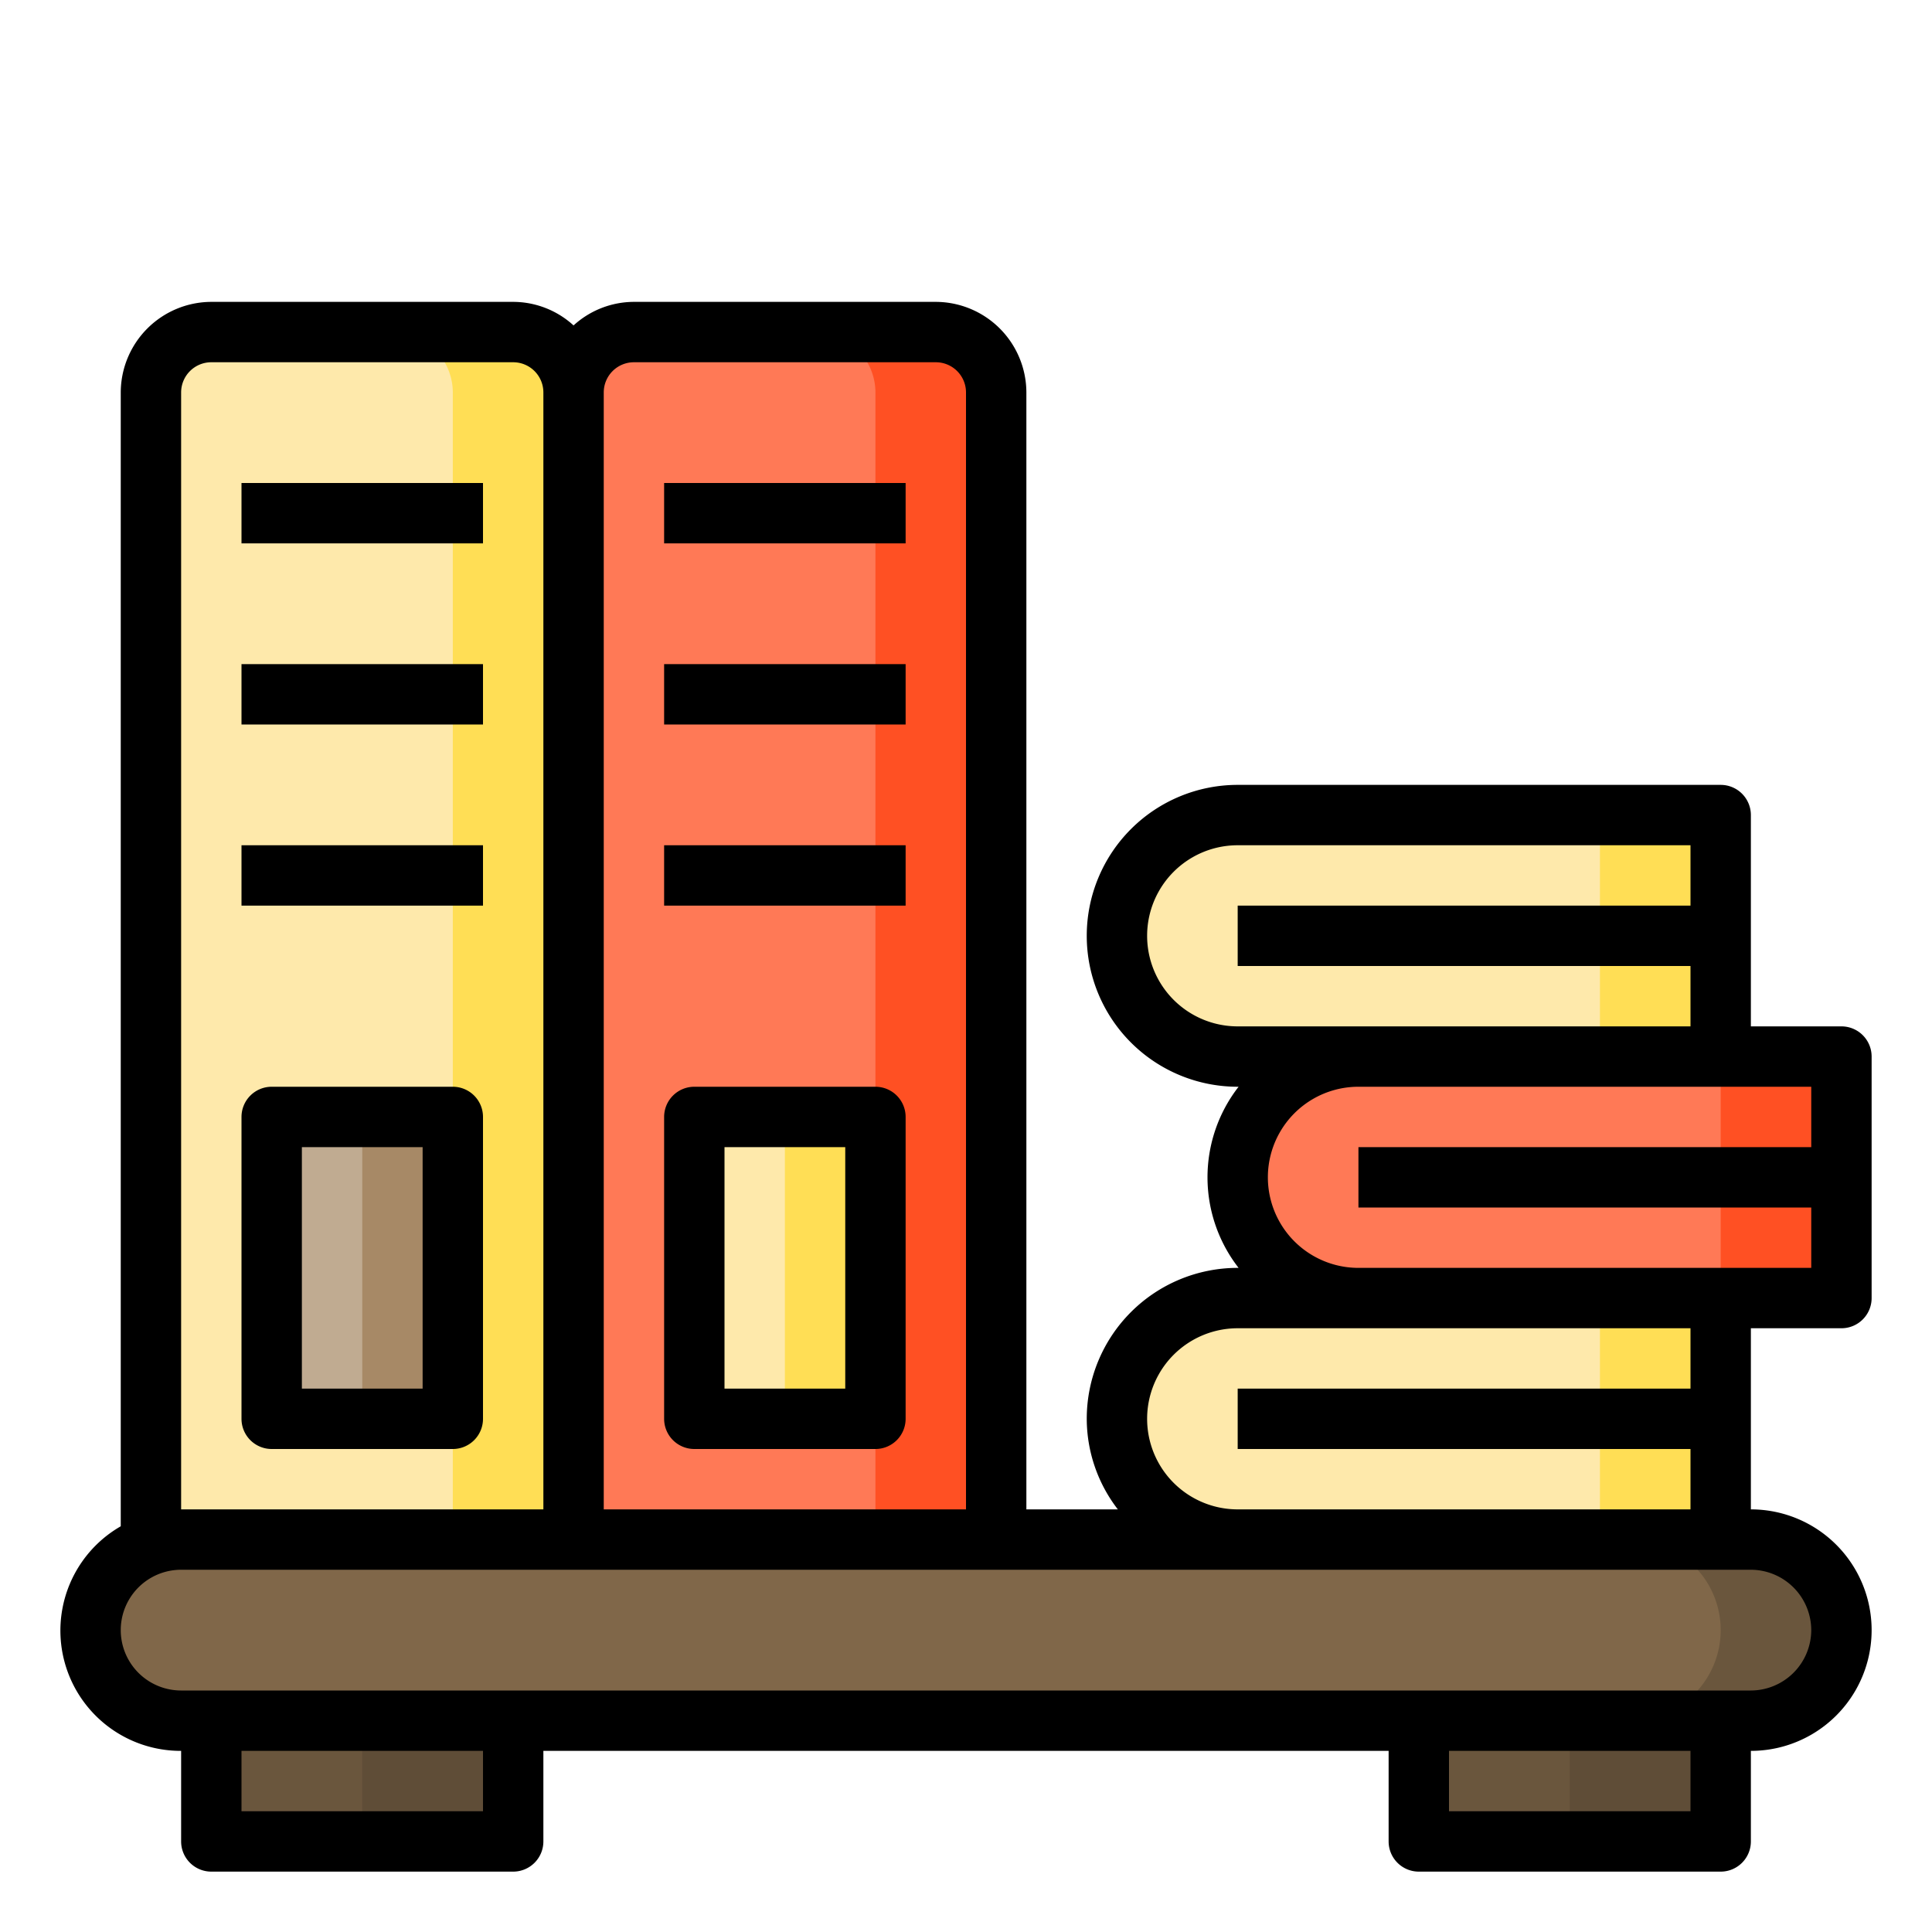 <svg height="512" viewBox="0 0 64 64" width="512" xmlns="http://www.w3.org/2000/svg"><g id="books-bookshelves-bookshelf-file-book"><path d="m61 35v8h-16a4 4 0 1 1 0-8z" fill="#ff7956"/><path d="m61 54a3 3 0 0 1 -3 3h-52a3 3 0 0 1 0-6h52a3 3 0 0 1 3 3z" fill="#806749"/><path d="m61 54a3 3 0 0 1 -3 3h-4a3 3 0 0 0 0-6h4a3 3 0 0 1 3 3z" fill="#6a563d"/><path d="m47 57h10v4h-10z" fill="#6a563d"/><path d="m52 57h5v4h-5z" fill="#5f4d37"/><path d="m57 43v8h-16a4 4 0 1 1 0-8z" fill="#fee9ab"/><path d="m57 27v8h-16a4 4 0 1 1 0-8z" fill="#fee9ab"/><path d="m53 27h4v8h-4z" fill="#ffde55"/><path d="m53 43h4v8h-4z" fill="#ffde55"/><path d="m57 35h4v8h-4z" fill="#ff5023"/><path d="m33 13v38h-14v-38a2.006 2.006 0 0 1 2-2h10a2.006 2.006 0 0 1 2 2z" fill="#ff7956"/><path d="m33 13v38h-4v-38a2.006 2.006 0 0 0 -2-2h4a2.006 2.006 0 0 1 2 2z" fill="#ff5023"/><path d="m23 37h6v10h-6z" fill="#fee9ab"/><path d="m26 37h3v10h-3z" fill="#ffde55"/><path d="m19 13v38h-14v-38a2.006 2.006 0 0 1 2-2h10a2.006 2.006 0 0 1 2 2z" fill="#fee9ab"/><path d="m19 13v38h-4v-38a2.006 2.006 0 0 0 -2-2h4a2.006 2.006 0 0 1 2 2z" fill="#ffde55"/><path d="m7 57h10v4h-10z" fill="#6a563d"/><path d="m9 37h6v10h-6z" fill="#c0ab91"/><path d="m12 37h3v10h-3z" fill="#a78966"/><path d="m12 57h5v4h-5z" fill="#5f4d37"/><path d="m8 16h8v2h-8z"/><path d="m8 22h8v2h-8z"/><path d="m8 28h8v2h-8z"/><path d="m22 16h8v2h-8z"/><path d="m22 22h8v2h-8z"/><path d="m22 28h8v2h-8z"/><path d="m15 36h-6a1 1 0 0 0 -1 1v10a1 1 0 0 0 1 1h6a1 1 0 0 0 1-1v-10a1 1 0 0 0 -1-1zm-1 10h-4v-8h4z"/><path d="m23 48h6a1 1 0 0 0 1-1v-10a1 1 0 0 0 -1-1h-6a1 1 0 0 0 -1 1v10a1 1 0 0 0 1 1zm1-10h4v8h-4z"/><path d="m61 44a1 1 0 0 0 1-1v-8a1 1 0 0 0 -1-1h-3v-7a1 1 0 0 0 -1-1h-16a5 5 0 0 0 0 10h.03a4.884 4.884 0 0 0 0 6h-.03a5 5 0 0 0 -5 5 4.924 4.924 0 0 0 1.03 3h-3.03v-37a3.009 3.009 0 0 0 -3-3h-10a2.974 2.974 0 0 0 -2 .78 2.974 2.974 0 0 0 -2-.78h-10a3.009 3.009 0 0 0 -3 3v37.56a3.985 3.985 0 0 0 2 7.44v3a1 1 0 0 0 1 1h10a1 1 0 0 0 1-1v-3h28v3a1 1 0 0 0 1 1h10a1 1 0 0 0 1-1v-3a4 4 0 0 0 0-8v-6zm-20-10a3 3 0 0 1 0-6h15v2h-15v2h15v2zm0 10h15v2h-15v2h15v2h-15a3 3 0 0 1 0-6zm-21-31a1 1 0 0 1 1-1h10a1 1 0 0 1 1 1v37h-12zm-14 0a1 1 0 0 1 1-1h10a1 1 0 0 1 1 1v37h-12zm10 47h-8v-2h8zm40 0h-8v-2h8zm4-6a2.006 2.006 0 0 1 -2 2h-52a2 2 0 0 1 0-4h52a2.006 2.006 0 0 1 2 2zm-15-12a3 3 0 0 1 0-6h15v2h-15v2h15v2z"/></g></svg>